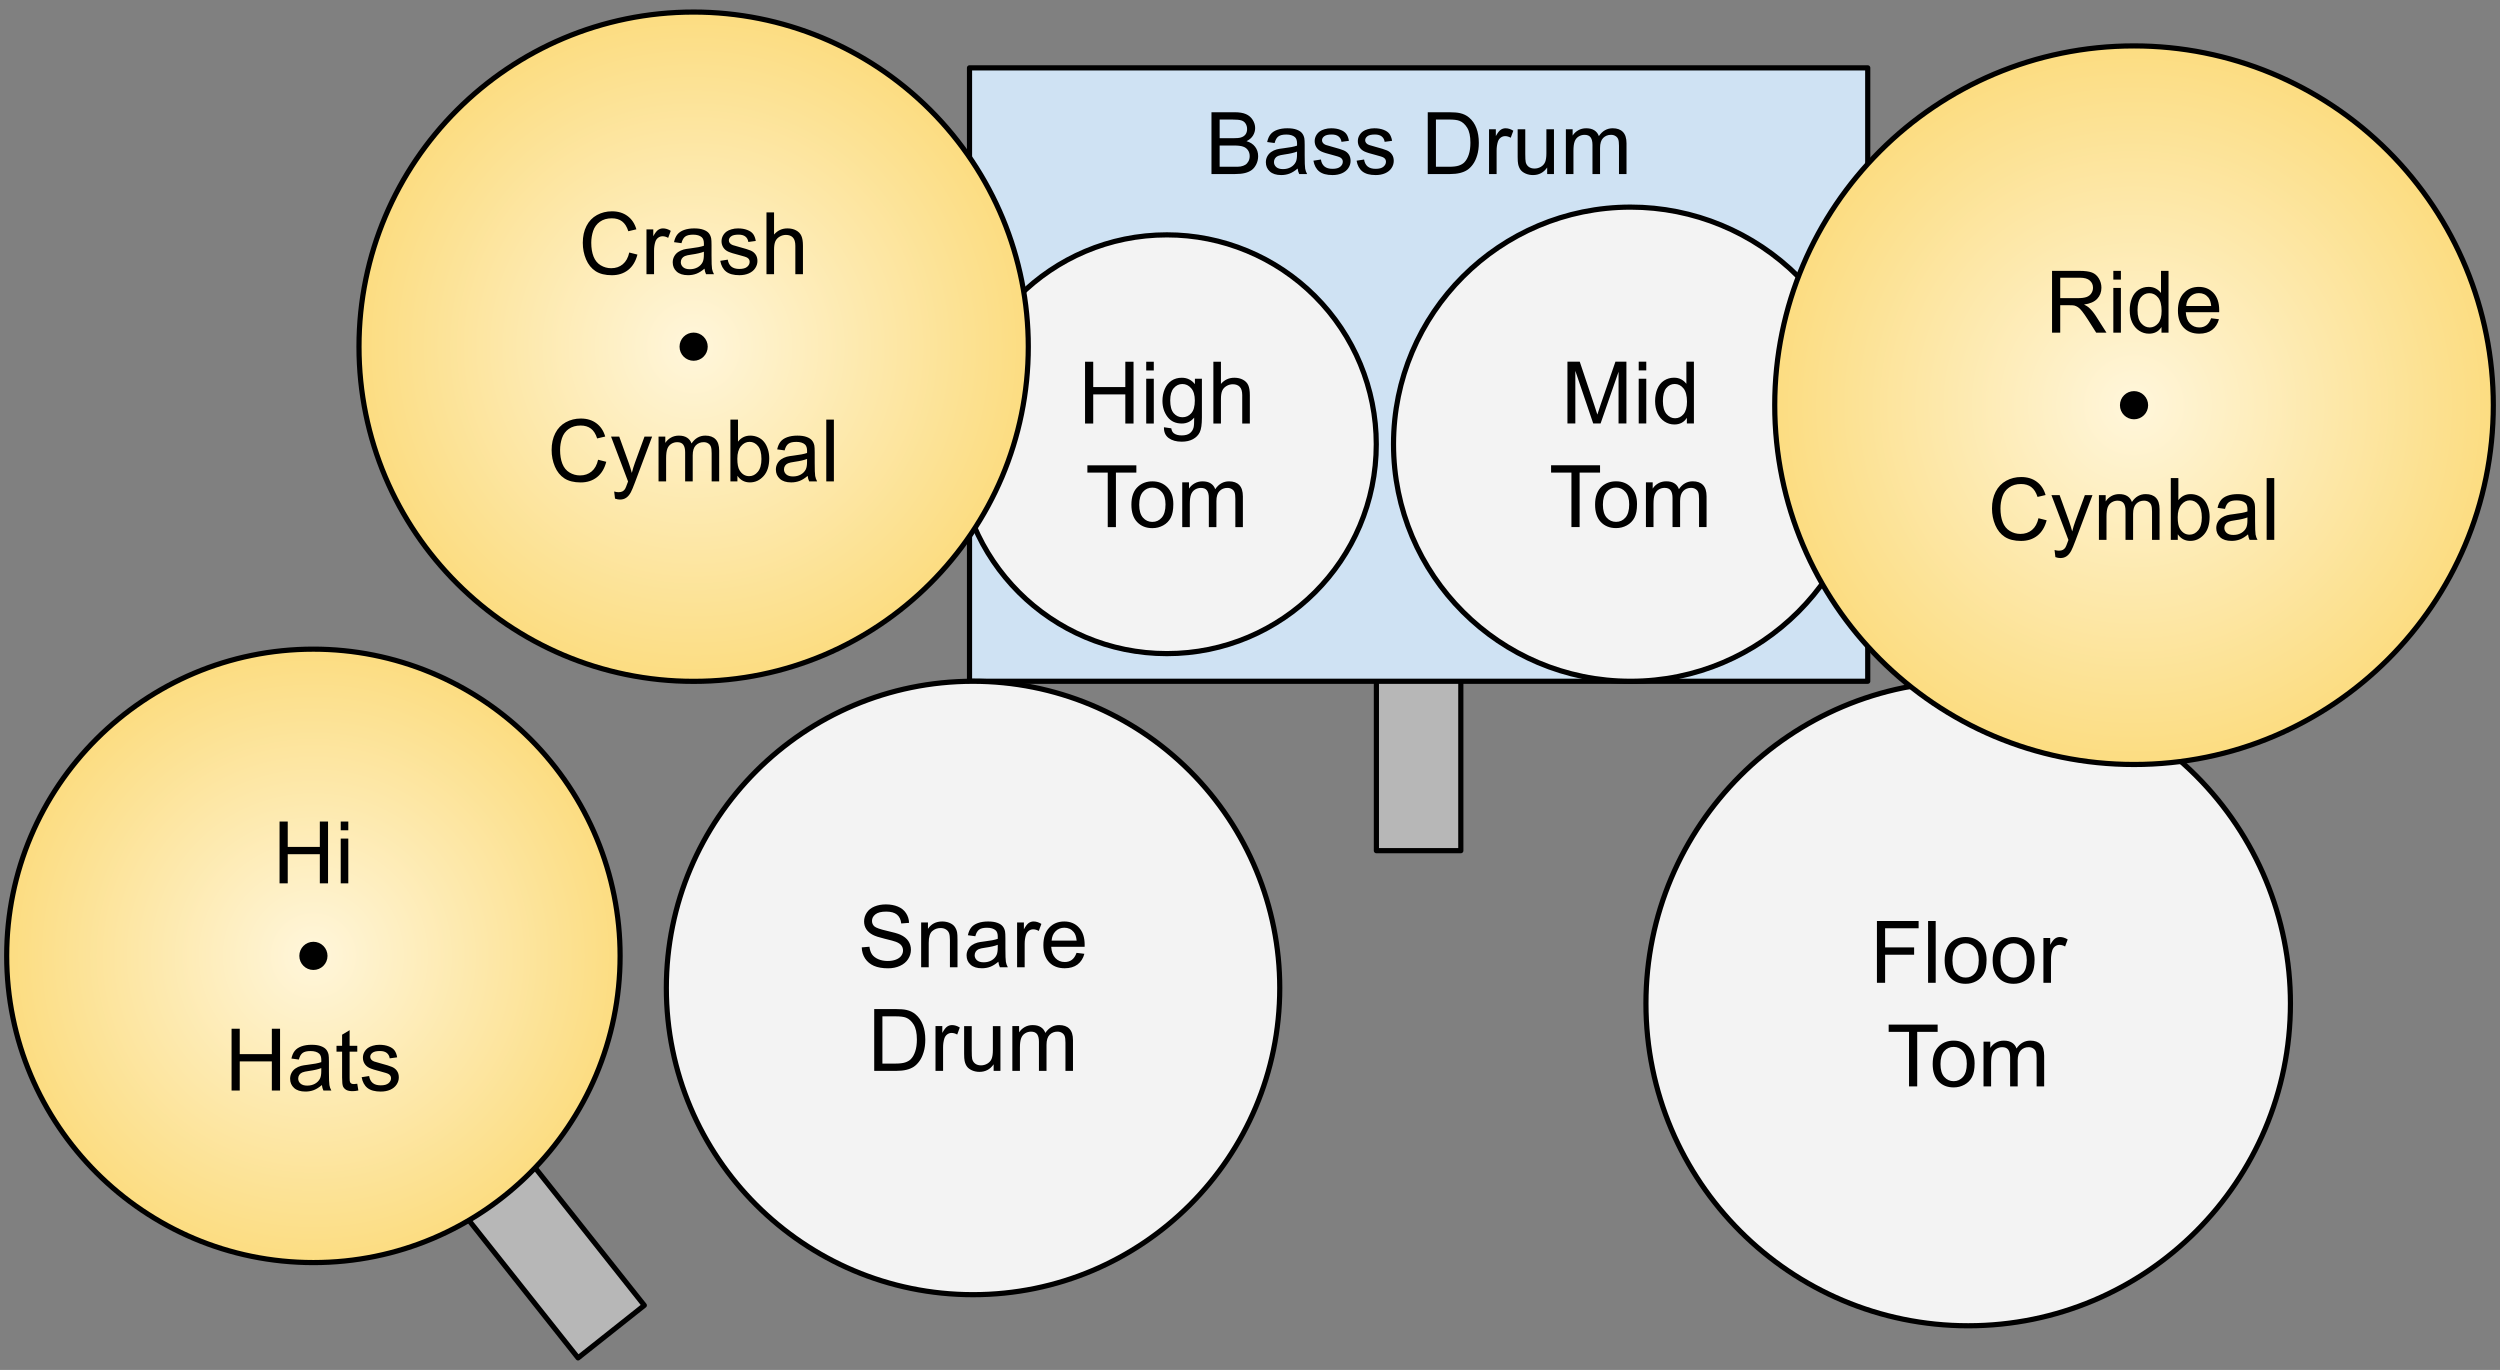 <svg version="1.1" viewBox="0.0 0.0 965.168 528.887" fill="none" stroke="none" stroke-linecap="square" stroke-miterlimit="10" xmlns:xlink="http://www.w3.org/1999/xlink" xmlns="http://www.w3.org/2000/svg"><rect x="0.0" y="0.0" width="965.168" height="528.887" fill="#808080" stroke="none"/><clipPath id="p.0"><path d="m0 0l965.168 0l0 528.887l-965.168 0l0 -528.887z" clip-rule="nonzero"/></clipPath><g clip-path="url(#p.0)"><path fill="#000000" fill-opacity="0.0" d="m0 0l965.168 0l0 528.887l-965.168 0z" fill-rule="evenodd"/><path fill="#b7b7b7" d="m531.378 253.395l32.598 0l0 75.024l-32.598 0z" fill-rule="evenodd"/><path stroke="#000000" stroke-width="2.0" stroke-linejoin="round" stroke-linecap="butt" d="m531.378 253.395l32.598 0l0 75.024l-32.598 0z" fill-rule="evenodd"/><path fill="#b7b7b7" d="m176.525 465.464l25.575 -20.283l46.646 58.772l-25.575 20.283z" fill-rule="evenodd"/><path stroke="#000000" stroke-width="2.0" stroke-linejoin="round" stroke-linecap="butt" d="m176.525 465.464l25.575 -20.283l46.646 58.772l-25.575 20.283z" fill-rule="evenodd"/><path fill="#cfe2f3" d="m374.298 26.192l346.772 0l0 236.819l-346.772 0z" fill-rule="evenodd"/><path stroke="#000000" stroke-width="2.0" stroke-linejoin="round" stroke-linecap="butt" d="m374.298 26.192l346.772 0l0 236.819l-346.772 0z" fill-rule="evenodd"/><path fill="#000000" d="m467.712 67.192l0 -23.859l8.953 0q2.734 0 4.375 0.734q1.656 0.719 2.594 2.234q0.938 1.5 0.938 3.141q0 1.531 -0.828 2.891q-0.828 1.344 -2.5 2.172q2.156 0.625 3.312 2.156q1.172 1.531 1.172 3.609q0 1.688 -0.703 3.125q-0.703 1.438 -1.75 2.219q-1.047 0.781 -2.625 1.188q-1.562 0.391 -3.844 0.391l-9.094 0zm3.156 -13.828l5.156 0q2.109 0 3.016 -0.281q1.203 -0.359 1.812 -1.188q0.609 -0.828 0.609 -2.078q0 -1.188 -0.578 -2.094q-0.562 -0.906 -1.625 -1.234q-1.047 -0.344 -3.625 -0.344l-4.766 0l0 7.219zm0 11.016l5.938 0q1.531 0 2.156 -0.109q1.094 -0.203 1.812 -0.656q0.734 -0.453 1.203 -1.328q0.484 -0.875 0.484 -2.016q0 -1.328 -0.688 -2.312q-0.688 -0.984 -1.906 -1.375q-1.203 -0.406 -3.484 -0.406l-5.516 0l0 8.203zm30.105 0.688q-1.625 1.375 -3.125 1.953q-1.5 0.562 -3.234 0.562q-2.844 0 -4.375 -1.391q-1.531 -1.391 -1.531 -3.562q0 -1.266 0.578 -2.312q0.578 -1.047 1.516 -1.672q0.938 -0.641 2.109 -0.969q0.859 -0.234 2.594 -0.438q3.547 -0.422 5.234 -1.016q0.016 -0.609 0.016 -0.766q0 -1.781 -0.828 -2.516q-1.125 -1.0 -3.344 -1.0q-2.062 0 -3.047 0.734q-0.984 0.719 -1.453 2.547l-2.875 -0.391q0.391 -1.828 1.281 -2.953q0.906 -1.141 2.594 -1.75q1.703 -0.609 3.922 -0.609q2.219 0 3.594 0.531q1.391 0.516 2.031 1.312q0.656 0.781 0.922 1.984q0.141 0.75 0.141 2.703l0 3.906q0 4.078 0.188 5.156q0.188 1.078 0.75 2.078l-3.062 0q-0.453 -0.906 -0.594 -2.125zm-0.234 -6.547q-1.594 0.656 -4.781 1.109q-1.812 0.25 -2.562 0.578q-0.75 0.328 -1.156 0.953q-0.406 0.625 -0.406 1.391q0 1.172 0.891 1.953q0.891 0.781 2.594 0.781q1.688 0 3.0 -0.734q1.328 -0.75 1.953 -2.031q0.469 -0.984 0.469 -2.922l0 -1.078zm6.332 3.516l2.891 -0.453q0.25 1.734 1.359 2.672q1.109 0.922 3.109 0.922q2.031 0 3.0 -0.812q0.984 -0.828 0.984 -1.938q0 -1.0 -0.875 -1.562q-0.594 -0.391 -2.984 -1.0q-3.234 -0.812 -4.484 -1.406q-1.234 -0.594 -1.875 -1.641q-0.641 -1.047 -0.641 -2.312q0 -1.156 0.531 -2.141q0.531 -0.984 1.438 -1.641q0.688 -0.5 1.859 -0.844q1.188 -0.359 2.531 -0.359q2.031 0 3.562 0.594q1.547 0.578 2.281 1.578q0.734 1.0 1.016 2.672l-2.875 0.391q-0.188 -1.328 -1.125 -2.078q-0.938 -0.75 -2.641 -0.75q-2.031 0 -2.891 0.672q-0.859 0.656 -0.859 1.562q0 0.562 0.359 1.016q0.359 0.484 1.125 0.781q0.438 0.172 2.578 0.75q3.109 0.828 4.344 1.359q1.234 0.531 1.922 1.547q0.703 1.0 0.703 2.5q0 1.469 -0.859 2.766q-0.844 1.281 -2.453 2.0q-1.609 0.703 -3.656 0.703q-3.359 0 -5.125 -1.391q-1.766 -1.406 -2.25 -4.156zm16.664 0l2.891 -0.453q0.25 1.734 1.359 2.672q1.109 0.922 3.109 0.922q2.031 0 3.0 -0.812q0.984 -0.828 0.984 -1.938q0 -1.0 -0.875 -1.562q-0.594 -0.391 -2.984 -1.0q-3.234 -0.812 -4.484 -1.406q-1.234 -0.594 -1.875 -1.641q-0.641 -1.047 -0.641 -2.312q0 -1.156 0.531 -2.141q0.531 -0.984 1.438 -1.641q0.688 -0.5 1.859 -0.844q1.188 -0.359 2.531 -0.359q2.031 0 3.562 0.594q1.547 0.578 2.281 1.578q0.734 1.0 1.016 2.672l-2.875 0.391q-0.188 -1.328 -1.125 -2.078q-0.938 -0.75 -2.641 -0.75q-2.031 0 -2.891 0.672q-0.859 0.656 -0.859 1.562q0 0.562 0.359 1.016q0.359 0.484 1.125 0.781q0.438 0.172 2.578 0.75q3.109 0.828 4.344 1.359q1.234 0.531 1.922 1.547q0.703 1.0 0.703 2.5q0 1.469 -0.859 2.766q-0.844 1.281 -2.453 2.0q-1.609 0.703 -3.656 0.703q-3.359 0 -5.125 -1.391q-1.766 -1.406 -2.25 -4.156zm27.471 5.156l0 -23.859l8.219 0q2.781 0 4.234 0.344q2.062 0.469 3.5 1.703q1.891 1.594 2.828 4.078q0.938 2.484 0.938 5.672q0 2.719 -0.641 4.828q-0.625 2.094 -1.625 3.469q-0.984 1.375 -2.172 2.172q-1.172 0.781 -2.844 1.188q-1.672 0.406 -3.828 0.406l-8.609 0zm3.156 -2.812l5.094 0q2.359 0 3.688 -0.438q1.344 -0.438 2.156 -1.234q1.109 -1.125 1.734 -3.016q0.641 -1.906 0.641 -4.609q0 -3.734 -1.234 -5.75q-1.234 -2.016 -2.984 -2.688q-1.266 -0.5 -4.094 -0.5l-5.0 0l0 18.234zm20.506 2.812l0 -17.281l2.625 0l0 2.625q1.016 -1.844 1.859 -2.422q0.859 -0.594 1.891 -0.594q1.484 0 3.0 0.938l-1.0 2.719q-1.078 -0.625 -2.156 -0.625q-0.953 0 -1.719 0.578q-0.766 0.578 -1.094 1.594q-0.484 1.562 -0.484 3.422l0 9.047l-2.922 0zm22.442 0l0 -2.531q-2.016 2.922 -5.469 2.922q-1.531 0 -2.859 -0.578q-1.328 -0.594 -1.969 -1.484q-0.641 -0.891 -0.906 -2.172q-0.188 -0.859 -0.188 -2.734l0 -10.703l2.938 0l0 9.578q0 2.297 0.172 3.094q0.281 1.156 1.172 1.828q0.906 0.656 2.219 0.656q1.312 0 2.469 -0.672q1.156 -0.688 1.641 -1.844q0.484 -1.172 0.484 -3.375l0 -9.266l2.922 0l0 17.281l-2.625 0zm7.223 0l0 -17.281l2.609 0l0 2.422q0.812 -1.266 2.156 -2.031q1.359 -0.781 3.094 -0.781q1.922 0 3.141 0.797q1.234 0.797 1.734 2.234q2.047 -3.031 5.344 -3.031q2.562 0 3.938 1.422q1.391 1.422 1.391 4.391l0 11.859l-2.906 0l0 -10.891q0 -1.75 -0.297 -2.516q-0.281 -0.781 -1.031 -1.25q-0.734 -0.484 -1.75 -0.484q-1.828 0 -3.031 1.219q-1.203 1.219 -1.203 3.875l0 10.047l-2.922 0l0 -11.234q0 -1.953 -0.719 -2.922q-0.719 -0.984 -2.344 -0.984q-1.234 0 -2.297 0.656q-1.047 0.656 -1.516 1.906q-0.469 1.25 -0.469 3.609l0 8.969l-2.922 0z" fill-rule="nonzero"/><path fill="#f3f3f3" d="m257.252 381.424l0 0c0 -65.396 53.014 -118.409 118.409 -118.409l0 0c31.404 0 61.522 12.475 83.728 34.681c22.206 22.206 34.681 52.324 34.681 83.728l0 0c0 65.396 -53.014 118.409 -118.409 118.409l0 0c-65.396 0 -118.409 -53.014 -118.409 -118.409z" fill-rule="evenodd"/><path stroke="#000000" stroke-width="2.0" stroke-linejoin="round" stroke-linecap="butt" d="m257.252 381.424l0 0c0 -65.396 53.014 -118.409 118.409 -118.409l0 0c31.404 0 61.522 12.475 83.728 34.681c22.206 22.206 34.681 52.324 34.681 83.728l0 0c0 65.396 -53.014 118.409 -118.409 118.409l0 0c-65.396 0 -118.409 -53.014 -118.409 -118.409z" fill-rule="evenodd"/><path fill="#000000" d="m332.694 365.752l2.969 -0.25q0.219 1.781 0.984 2.938q0.781 1.141 2.406 1.859q1.625 0.703 3.656 0.703q1.812 0 3.188 -0.531q1.391 -0.547 2.062 -1.484q0.672 -0.938 0.672 -2.047q0 -1.109 -0.656 -1.953q-0.641 -0.844 -2.141 -1.406q-0.953 -0.375 -4.25 -1.156q-3.281 -0.797 -4.594 -1.5q-1.719 -0.891 -2.562 -2.219q-0.828 -1.328 -0.828 -2.969q0 -1.812 1.016 -3.375q1.031 -1.578 3.0 -2.391q1.969 -0.812 4.391 -0.812q2.641 0 4.672 0.859q2.031 0.844 3.109 2.516q1.094 1.656 1.172 3.75l-3.016 0.234q-0.25 -2.266 -1.656 -3.422q-1.406 -1.156 -4.156 -1.156q-2.859 0 -4.172 1.062q-1.312 1.047 -1.312 2.516q0 1.297 0.922 2.125q0.922 0.828 4.766 1.703q3.844 0.859 5.281 1.516q2.078 0.953 3.062 2.438q1.0 1.469 1.0 3.391q0 1.906 -1.094 3.594q-1.078 1.672 -3.125 2.609q-2.047 0.938 -4.594 0.938q-3.25 0 -5.438 -0.938q-2.188 -0.953 -3.438 -2.844q-1.234 -1.891 -1.297 -4.297zm22.933 7.672l0 -17.281l2.625 0l0 2.453q1.906 -2.844 5.5 -2.844q1.562 0 2.875 0.562q1.312 0.562 1.953 1.469q0.656 0.906 0.922 2.172q0.156 0.812 0.156 2.844l0 10.625l-2.922 0l0 -10.516q0 -1.781 -0.344 -2.672q-0.344 -0.891 -1.219 -1.422q-0.859 -0.531 -2.031 -0.531q-1.875 0 -3.234 1.188q-1.359 1.188 -1.359 4.516l0 9.438l-2.922 0zm29.801 -2.125q-1.625 1.375 -3.125 1.953q-1.5 0.562 -3.234 0.562q-2.844 0 -4.375 -1.391q-1.531 -1.391 -1.531 -3.562q0 -1.266 0.578 -2.312q0.578 -1.047 1.516 -1.672q0.938 -0.641 2.109 -0.969q0.859 -0.234 2.594 -0.438q3.547 -0.422 5.234 -1.016q0.016 -0.609 0.016 -0.766q0 -1.781 -0.828 -2.516q-1.125 -1.0 -3.344 -1.0q-2.062 0 -3.047 0.734q-0.984 0.719 -1.453 2.547l-2.875 -0.391q0.391 -1.828 1.281 -2.953q0.906 -1.141 2.594 -1.75q1.703 -0.609 3.922 -0.609q2.219 0 3.594 0.531q1.391 0.516 2.031 1.312q0.656 0.781 0.922 1.984q0.141 0.75 0.141 2.703l0 3.906q0 4.078 0.188 5.156q0.188 1.078 0.75 2.078l-3.062 0q-0.453 -0.906 -0.594 -2.125zm-0.234 -6.547q-1.594 0.656 -4.781 1.109q-1.812 0.25 -2.562 0.578q-0.75 0.328 -1.156 0.953q-0.406 0.625 -0.406 1.391q0 1.172 0.891 1.953q0.891 0.781 2.594 0.781q1.688 0 3.0 -0.734q1.328 -0.75 1.953 -2.031q0.469 -0.984 0.469 -2.922l0 -1.078zm7.473 8.672l0 -17.281l2.625 0l0 2.625q1.016 -1.844 1.859 -2.422q0.859 -0.594 1.891 -0.594q1.484 0 3.0 0.938l-1.0 2.719q-1.078 -0.625 -2.156 -0.625q-0.953 0 -1.719 0.578q-0.766 0.578 -1.094 1.594q-0.484 1.562 -0.484 3.422l0 9.047l-2.922 0zm22.958 -5.562l3.016 0.375q-0.703 2.656 -2.641 4.125q-1.938 1.453 -4.953 1.453q-3.797 0 -6.016 -2.328q-2.219 -2.344 -2.219 -6.562q0 -4.359 2.25 -6.766q2.25 -2.406 5.828 -2.406q3.469 0 5.656 2.359q2.203 2.359 2.203 6.641q0 0.266 -0.016 0.781l-12.891 0q0.156 2.844 1.609 4.359q1.453 1.516 3.609 1.516q1.609 0 2.75 -0.844q1.141 -0.844 1.812 -2.703zm-9.625 -4.734l9.656 0q-0.203 -2.188 -1.109 -3.281q-1.406 -1.688 -3.625 -1.688q-2.016 0 -3.391 1.359q-1.375 1.344 -1.531 3.609z" fill-rule="nonzero"/><path fill="#000000" d="m337.507 413.424l0 -23.859l8.219 0q2.781 0 4.234 0.344q2.062 0.469 3.5 1.703q1.891 1.594 2.828 4.078q0.938 2.484 0.938 5.672q0 2.719 -0.641 4.828q-0.625 2.094 -1.625 3.469q-0.984 1.375 -2.172 2.172q-1.172 0.781 -2.844 1.188q-1.672 0.406 -3.828 0.406l-8.609 0zm3.156 -2.812l5.094 0q2.359 0 3.688 -0.438q1.344 -0.438 2.156 -1.234q1.109 -1.125 1.734 -3.016q0.641 -1.906 0.641 -4.609q0 -3.734 -1.234 -5.75q-1.234 -2.016 -2.984 -2.688q-1.266 -0.5 -4.094 -0.5l-5.0 0l0 18.234zm20.506 2.812l0 -17.281l2.625 0l0 2.625q1.016 -1.844 1.859 -2.422q0.859 -0.594 1.891 -0.594q1.484 0 3.0 0.938l-1.0 2.719q-1.078 -0.625 -2.156 -0.625q-0.953 0 -1.719 0.578q-0.766 0.578 -1.094 1.594q-0.484 1.562 -0.484 3.422l0 9.047l-2.922 0zm22.442 0l0 -2.531q-2.016 2.922 -5.469 2.922q-1.531 0 -2.859 -0.578q-1.328 -0.594 -1.969 -1.484q-0.641 -0.891 -0.906 -2.172q-0.188 -0.859 -0.188 -2.734l0 -10.703l2.938 0l0 9.578q0 2.297 0.172 3.094q0.281 1.156 1.172 1.828q0.906 0.656 2.219 0.656q1.312 0 2.469 -0.672q1.156 -0.688 1.641 -1.844q0.484 -1.172 0.484 -3.375l0 -9.266l2.922 0l0 17.281l-2.625 0zm7.223 0l0 -17.281l2.609 0l0 2.422q0.812 -1.266 2.156 -2.031q1.359 -0.781 3.094 -0.781q1.922 0 3.141 0.797q1.234 0.797 1.734 2.234q2.047 -3.031 5.344 -3.031q2.562 0 3.938 1.422q1.391 1.422 1.391 4.391l0 11.859l-2.906 0l0 -10.891q0 -1.75 -0.297 -2.516q-0.281 -0.781 -1.031 -1.25q-0.734 -0.484 -1.75 -0.484q-1.828 0 -3.031 1.219q-1.203 1.219 -1.203 3.875l0 10.047l-2.922 0l0 -11.234q0 -1.953 -0.719 -2.922q-0.719 -0.984 -2.344 -0.984q-1.234 0 -2.297 0.656q-1.047 0.656 -1.516 1.906q-0.469 1.25 -0.469 3.609l0 8.969l-2.922 0z" fill-rule="nonzero"/><path fill="#f3f3f3" d="m369.668 171.506l0 0c0 -44.644 36.191 -80.835 80.835 -80.835l0 0c21.439 0 41.999 8.516 57.159 23.676c15.159 15.159 23.676 35.72 23.676 57.159l0 0c0 44.644 -36.191 80.835 -80.835 80.835l0 0c-44.644 0 -80.835 -36.191 -80.835 -80.835z" fill-rule="evenodd"/><path stroke="#000000" stroke-width="2.0" stroke-linejoin="round" stroke-linecap="butt" d="m369.668 171.506l0 0c0 -44.644 36.191 -80.835 80.835 -80.835l0 0c21.439 0 41.999 8.516 57.159 23.676c15.159 15.159 23.676 35.72 23.676 57.159l0 0c0 44.644 -36.191 80.835 -80.835 80.835l0 0c-44.644 0 -80.835 -36.191 -80.835 -80.835z" fill-rule="evenodd"/><path fill="#000000" d="m418.903 163.506l0 -23.859l3.156 0l0 9.797l12.391 0l0 -9.797l3.172 0l0 23.859l-3.172 0l0 -11.25l-12.391 0l0 11.25l-3.156 0zm23.615 -20.484l0 -3.375l2.922 0l0 3.375l-2.922 0zm0 20.484l0 -17.281l2.922 0l0 17.281l-2.922 0zm6.842 1.438l2.844 0.422q0.188 1.312 1.0 1.922q1.094 0.812 2.984 0.812q2.031 0 3.125 -0.812q1.109 -0.812 1.5 -2.281q0.234 -0.891 0.219 -3.766q-1.922 2.266 -4.781 2.266q-3.562 0 -5.516 -2.562q-1.953 -2.578 -1.953 -6.172q0 -2.484 0.891 -4.562q0.891 -2.094 2.594 -3.234q1.703 -1.141 4.0 -1.141q3.062 0 5.047 2.469l0 -2.078l2.703 0l0 14.938q0 4.031 -0.828 5.719q-0.828 1.688 -2.609 2.656q-1.781 0.984 -4.375 0.984q-3.094 0 -5.0 -1.391q-1.906 -1.391 -1.844 -4.188zm2.422 -10.391q0 3.406 1.344 4.969q1.359 1.562 3.391 1.562q2.031 0 3.391 -1.547q1.375 -1.562 1.375 -4.891q0 -3.172 -1.422 -4.781q-1.406 -1.609 -3.391 -1.609q-1.953 0 -3.328 1.594q-1.359 1.578 -1.359 4.703zm16.661 8.953l0 -23.859l2.922 0l0 8.562q2.047 -2.375 5.172 -2.375q1.922 0 3.328 0.766q1.422 0.75 2.031 2.094q0.625 1.328 0.625 3.859l0 10.953l-2.938 0l0 -10.953q0 -2.203 -0.953 -3.203q-0.953 -1.0 -2.688 -1.0q-1.312 0 -2.453 0.688q-1.141 0.672 -1.641 1.828q-0.484 1.156 -0.484 3.188l0 9.453l-2.922 0z" fill-rule="nonzero"/><path fill="#000000" d="m427.663 203.506l0 -21.047l-7.859 0l0 -2.812l18.906 0l0 2.812l-7.891 0l0 21.047l-3.156 0zm9.132 -8.641q0 -4.797 2.672 -7.109q2.219 -1.922 5.422 -1.922q3.578 0 5.828 2.344q2.266 2.328 2.266 6.438q0 3.344 -1.0 5.266q-1.0 1.906 -2.922 2.969q-1.906 1.047 -4.172 1.047q-3.625 0 -5.859 -2.328q-2.234 -2.328 -2.234 -6.703zm3.016 0q0 3.312 1.438 4.969q1.453 1.656 3.641 1.656q2.188 0 3.625 -1.656q1.453 -1.672 1.453 -5.062q0 -3.203 -1.453 -4.859q-1.453 -1.656 -3.625 -1.656q-2.188 0 -3.641 1.641q-1.438 1.641 -1.438 4.969zm16.614 8.641l0 -17.281l2.609 0l0 2.422q0.812 -1.266 2.156 -2.031q1.359 -0.781 3.094 -0.781q1.922 0 3.141 0.797q1.234 0.797 1.734 2.234q2.047 -3.031 5.344 -3.031q2.562 0 3.938 1.422q1.391 1.422 1.391 4.391l0 11.859l-2.906 0l0 -10.891q0 -1.75 -0.297 -2.516q-0.281 -0.781 -1.031 -1.25q-0.734 -0.484 -1.75 -0.484q-1.828 0 -3.031 1.219q-1.203 1.219 -1.203 3.875l0 10.047l-2.922 0l0 -11.234q0 -1.953 -0.719 -2.922q-0.719 -0.984 -2.344 -0.984q-1.234 0 -2.297 0.656q-1.047 0.656 -1.516 1.906q-0.469 1.25 -0.469 3.609l0 8.969l-2.922 0z" fill-rule="nonzero"/><path fill="#f3f3f3" d="m537.992 171.49l0 0c0 -50.549 40.978 -91.528 91.528 -91.528l0 0c24.275 0 47.555 9.643 64.72 26.808c17.165 17.165 26.808 40.445 26.808 64.72l0 0c0 50.549 -40.978 91.528 -91.528 91.528l0 0c-50.549 0 -91.528 -40.978 -91.528 -91.528z" fill-rule="evenodd"/><path stroke="#000000" stroke-width="2.0" stroke-linejoin="round" stroke-linecap="butt" d="m537.992 171.49l0 0c0 -50.549 40.978 -91.528 91.528 -91.528l0 0c24.275 0 47.555 9.643 64.72 26.808c17.165 17.165 26.808 40.445 26.808 64.72l0 0c0 50.549 -40.978 91.528 -91.528 91.528l0 0c-50.549 0 -91.528 -40.978 -91.528 -91.528z" fill-rule="evenodd"/><path fill="#000000" d="m605.137 163.49l0 -23.859l4.75 0l5.656 16.891q0.781 2.359 1.141 3.531q0.406 -1.297 1.266 -3.828l5.719 -16.594l4.234 0l0 23.859l-3.031 0l0 -19.969l-6.938 19.969l-2.844 0l-6.906 -20.312l0 20.312l-3.047 0zm27.513 -20.484l0 -3.375l2.922 0l0 3.375l-2.922 0zm0 20.484l0 -17.281l2.922 0l0 17.281l-2.922 0zm18.592 0l0 -2.188q-1.641 2.578 -4.828 2.578q-2.062 0 -3.797 -1.141q-1.734 -1.141 -2.688 -3.172q-0.953 -2.047 -0.953 -4.703q0 -2.594 0.859 -4.688q0.859 -2.109 2.578 -3.234q1.734 -1.125 3.875 -1.125q1.562 0 2.781 0.656q1.219 0.656 1.984 1.719l0 -8.562l2.906 0l0 23.859l-2.719 0zm-9.25 -8.625q0 3.312 1.391 4.969q1.406 1.641 3.312 1.641q1.906 0 3.25 -1.562q1.344 -1.578 1.344 -4.797q0 -3.547 -1.375 -5.203q-1.359 -1.672 -3.359 -1.672q-1.953 0 -3.266 1.594q-1.297 1.594 -1.297 5.031z" fill-rule="nonzero"/><path fill="#000000" d="m606.679 203.49l0 -21.047l-7.859 0l0 -2.812l18.906 0l0 2.812l-7.891 0l0 21.047l-3.156 0zm9.132 -8.641q0 -4.797 2.672 -7.109q2.219 -1.922 5.422 -1.922q3.578 0 5.828 2.344q2.266 2.328 2.266 6.438q0 3.344 -1.0 5.266q-1.0 1.906 -2.922 2.969q-1.906 1.047 -4.172 1.047q-3.625 0 -5.859 -2.328q-2.234 -2.328 -2.234 -6.703zm3.016 0q0 3.312 1.438 4.969q1.453 1.656 3.641 1.656q2.188 0 3.625 -1.656q1.453 -1.672 1.453 -5.062q0 -3.203 -1.453 -4.859q-1.453 -1.656 -3.625 -1.656q-2.188 0 -3.641 1.641q-1.438 1.641 -1.438 4.969zm16.614 8.641l0 -17.281l2.609 0l0 2.422q0.812 -1.266 2.156 -2.031q1.359 -0.781 3.094 -0.781q1.922 0 3.141 0.797q1.234 0.797 1.734 2.234q2.047 -3.031 5.344 -3.031q2.562 0 3.938 1.422q1.391 1.422 1.391 4.391l0 11.859l-2.906 0l0 -10.891q0 -1.75 -0.297 -2.516q-0.281 -0.781 -1.031 -1.25q-0.734 -0.484 -1.75 -0.484q-1.828 0 -3.031 1.219q-1.203 1.219 -1.203 3.875l0 10.047l-2.922 0l0 -11.234q0 -1.953 -0.719 -2.922q-0.719 -0.984 -2.344 -0.984q-1.234 0 -2.297 0.656q-1.047 0.656 -1.516 1.906q-0.469 1.25 -0.469 3.609l0 8.969l-2.922 0z" fill-rule="nonzero"/><path fill="#f3f3f3" d="m635.443 387.424l0 0c0 -68.709 55.7 -124.409 124.409 -124.409l0 0c32.995 0 64.639 13.107 87.971 36.439c23.331 23.331 36.439 54.975 36.439 87.971l0 0c0 68.709 -55.7 124.409 -124.409 124.409l0 0c-68.709 0 -124.409 -55.7 -124.409 -124.409z" fill-rule="evenodd"/><path stroke="#000000" stroke-width="2.0" stroke-linejoin="round" stroke-linecap="butt" d="m635.443 387.424l0 0c0 -68.709 55.7 -124.409 124.409 -124.409l0 0c32.995 0 64.639 13.107 87.971 36.439c23.331 23.331 36.439 54.975 36.439 87.971l0 0c0 68.709 -55.7 124.409 -124.409 124.409l0 0c-68.709 0 -124.409 -55.7 -124.409 -124.409z" fill-rule="evenodd"/><path fill="#000000" d="m724.621 379.424l0 -23.859l16.094 0l0 2.812l-12.938 0l0 7.391l11.203 0l0 2.812l-11.203 0l0 10.844l-3.156 0zm19.749 0l0 -23.859l2.938 0l0 23.859l-2.938 0zm6.389 -8.641q0 -4.797 2.672 -7.109q2.219 -1.922 5.422 -1.922q3.578 0 5.828 2.344q2.266 2.328 2.266 6.438q0 3.344 -1.0 5.266q-1.0 1.906 -2.922 2.969q-1.906 1.047 -4.172 1.047q-3.625 0 -5.859 -2.328q-2.234 -2.328 -2.234 -6.703zm3.016 0q0 3.312 1.438 4.969q1.453 1.656 3.641 1.656q2.188 0 3.625 -1.656q1.453 -1.672 1.453 -5.062q0 -3.203 -1.453 -4.859q-1.453 -1.656 -3.625 -1.656q-2.188 0 -3.641 1.641q-1.438 1.641 -1.438 4.969zm15.52 0q0 -4.797 2.672 -7.109q2.219 -1.922 5.422 -1.922q3.578 0 5.828 2.344q2.266 2.328 2.266 6.438q0 3.344 -1.0 5.266q-1.0 1.906 -2.922 2.969q-1.906 1.047 -4.172 1.047q-3.625 0 -5.859 -2.328q-2.234 -2.328 -2.234 -6.703zm3.016 0q0 3.312 1.438 4.969q1.453 1.656 3.641 1.656q2.188 0 3.625 -1.656q1.453 -1.672 1.453 -5.062q0 -3.203 -1.453 -4.859q-1.453 -1.656 -3.625 -1.656q-2.188 0 -3.641 1.641q-1.438 1.641 -1.438 4.969zm16.582 8.641l0 -17.281l2.625 0l0 2.625q1.016 -1.844 1.859 -2.422q0.859 -0.594 1.891 -0.594q1.484 0 3.0 0.938l-1.0 2.719q-1.078 -0.625 -2.156 -0.625q-0.953 0 -1.719 0.578q-0.766 0.578 -1.094 1.594q-0.484 1.562 -0.484 3.422l0 9.047l-2.922 0z" fill-rule="nonzero"/><path fill="#000000" d="m737.013 419.424l0 -21.047l-7.859 0l0 -2.812l18.906 0l0 2.812l-7.891 0l0 21.047l-3.156 0zm9.132 -8.641q0 -4.797 2.672 -7.109q2.219 -1.922 5.422 -1.922q3.578 0 5.828 2.344q2.266 2.328 2.266 6.438q0 3.344 -1.0 5.266q-1.0 1.906 -2.922 2.969q-1.906 1.047 -4.172 1.047q-3.625 0 -5.859 -2.328q-2.234 -2.328 -2.234 -6.703zm3.016 0q0 3.312 1.438 4.969q1.453 1.656 3.641 1.656q2.188 0 3.625 -1.656q1.453 -1.672 1.453 -5.062q0 -3.203 -1.453 -4.859q-1.453 -1.656 -3.625 -1.656q-2.188 0 -3.641 1.641q-1.438 1.641 -1.438 4.969zm16.614 8.641l0 -17.281l2.609 0l0 2.422q0.812 -1.266 2.156 -2.031q1.359 -0.781 3.094 -0.781q1.922 0 3.141 0.797q1.234 0.797 1.734 2.234q2.047 -3.031 5.344 -3.031q2.562 0 3.938 1.422q1.391 1.422 1.391 4.391l0 11.859l-2.906 0l0 -10.891q0 -1.75 -0.297 -2.516q-0.281 -0.781 -1.031 -1.25q-0.734 -0.484 -1.75 -0.484q-1.828 0 -3.031 1.219q-1.203 1.219 -1.203 3.875l0 10.047l-2.922 0l0 -11.234q0 -1.953 -0.719 -2.922q-0.719 -0.984 -2.344 -0.984q-1.234 0 -2.297 0.656q-1.047 0.656 -1.516 1.906q-0.469 1.25 -0.469 3.609l0 8.969l-2.922 0z" fill-rule="nonzero"/><defs><radialGradient id="p.1" gradientUnits="userSpaceOnUse" gradientTransform="matrix(12.94 0.0 0.0 12.94 0.0 0.0)" spreadMethod="pad" cx="9.35" cy="28.517" fx="9.35" fy="28.517" r="12.94"><stop offset="0.0" stop-color="#fff6db"/><stop offset="1.0" stop-color="#fad25c"/></radialGradient></defs><path fill="url(#p.1)" d="m2.584 369.028l0 0c0 -65.396 53.014 -118.409 118.409 -118.409l0 0c31.404 0 61.522 12.475 83.728 34.681c22.206 22.206 34.681 52.324 34.681 83.728l0 0c0 65.396 -53.014 118.409 -118.409 118.409l0 0c-65.396 0 -118.409 -53.014 -118.409 -118.409z" fill-rule="evenodd"/><path stroke="#000000" stroke-width="2.0" stroke-linejoin="round" stroke-linecap="butt" d="m2.584 369.028l0 0c0 -65.396 53.014 -118.409 118.409 -118.409l0 0c31.404 0 61.522 12.475 83.728 34.681c22.206 22.206 34.681 52.324 34.681 83.728l0 0c0 65.396 -53.014 118.409 -118.409 118.409l0 0c-65.396 0 -118.409 -53.014 -118.409 -118.409z" fill-rule="evenodd"/><path fill="#000000" d="m107.929 341.028l0 -23.859l3.156 0l0 9.797l12.391 0l0 -9.797l3.172 0l0 23.859l-3.172 0l0 -11.25l-12.391 0l0 11.25l-3.156 0zm23.615 -20.484l0 -3.375l2.922 0l0 3.375l-2.922 0zm0 20.484l0 -17.281l2.922 0l0 17.281l-2.922 0z" fill-rule="nonzero"/><path fill="#000000" d="m89.401 421.028l0 -23.859l3.156 0l0 9.797l12.391 0l0 -9.797l3.172 0l0 23.859l-3.172 0l0 -11.25l-12.391 0l0 11.25l-3.156 0zm34.865 -2.125q-1.625 1.375 -3.125 1.953q-1.5 0.562 -3.234 0.562q-2.844 0 -4.375 -1.391q-1.531 -1.391 -1.531 -3.562q0 -1.266 0.578 -2.312q0.578 -1.047 1.516 -1.672q0.938 -0.641 2.109 -0.969q0.859 -0.234 2.594 -0.438q3.547 -0.422 5.234 -1.016q0.016 -0.609 0.016 -0.766q0 -1.781 -0.828 -2.516q-1.125 -1.0 -3.344 -1.0q-2.062 0 -3.047 0.734q-0.984 0.719 -1.453 2.547l-2.875 -0.391q0.391 -1.828 1.281 -2.953q0.906 -1.141 2.594 -1.75q1.703 -0.609 3.922 -0.609q2.219 0 3.594 0.531q1.391 0.516 2.031 1.312q0.656 0.781 0.922 1.984q0.141 0.75 0.141 2.703l0 3.906q0 4.078 0.188 5.156q0.188 1.078 0.75 2.078l-3.062 0q-0.453 -0.906 -0.594 -2.125zm-0.234 -6.547q-1.594 0.656 -4.781 1.109q-1.812 0.25 -2.562 0.578q-0.75 0.328 -1.156 0.953q-0.406 0.625 -0.406 1.391q0 1.172 0.891 1.953q0.891 0.781 2.594 0.781q1.688 0 3.0 -0.734q1.328 -0.75 1.953 -2.031q0.469 -0.984 0.469 -2.922l0 -1.078zm13.895 6.047l0.422 2.594q-1.234 0.266 -2.219 0.266q-1.594 0 -2.469 -0.5q-0.875 -0.516 -1.234 -1.328q-0.359 -0.828 -0.359 -3.469l0 -9.938l-2.156 0l0 -2.281l2.156 0l0 -4.281l2.906 -1.75l0 6.031l2.953 0l0 2.281l-2.953 0l0 10.109q0 1.25 0.156 1.609q0.156 0.359 0.5 0.578q0.359 0.203 1.016 0.203q0.484 0 1.281 -0.125zm1.697 -2.531l2.891 -0.453q0.25 1.734 1.359 2.672q1.109 0.922 3.109 0.922q2.031 0 3.0 -0.812q0.984 -0.828 0.984 -1.938q0 -1.0 -0.875 -1.562q-0.594 -0.391 -2.984 -1.0q-3.234 -0.812 -4.484 -1.406q-1.234 -0.594 -1.875 -1.641q-0.641 -1.047 -0.641 -2.312q0 -1.156 0.531 -2.141q0.531 -0.984 1.438 -1.641q0.688 -0.5 1.859 -0.844q1.188 -0.359 2.531 -0.359q2.031 0 3.562 0.594q1.547 0.578 2.281 1.578q0.734 1.0 1.016 2.672l-2.875 0.391q-0.188 -1.328 -1.125 -2.078q-0.938 -0.75 -2.641 -0.75q-2.031 0 -2.891 0.672q-0.859 0.656 -0.859 1.562q0 0.562 0.359 1.016q0.359 0.484 1.125 0.781q0.438 0.172 2.578 0.75q3.109 0.828 4.344 1.359q1.234 0.531 1.922 1.547q0.703 1.0 0.703 2.5q0 1.469 -0.859 2.766q-0.844 1.281 -2.453 2.0q-1.609 0.703 -3.656 0.703q-3.359 0 -5.125 -1.391q-1.766 -1.406 -2.25 -4.156z" fill-rule="nonzero"/><defs><radialGradient id="p.2" gradientUnits="userSpaceOnUse" gradientTransform="matrix(13.517 0.0 0.0 13.517 0.0 0.0)" spreadMethod="pad" cx="19.811" cy="9.902" fx="19.811" fy="9.902" r="13.517"><stop offset="0.0" stop-color="#fff6db"/><stop offset="1.0" stop-color="#fad25c"/></radialGradient></defs><path fill="url(#p.2)" d="m138.597 133.85l0 0c0 -71.353 57.843 -129.197 129.197 -129.197l0 0c34.265 0 67.127 13.612 91.356 37.841c24.229 24.229 37.841 57.091 37.841 91.356l0 0c0 71.353 -57.843 129.197 -129.197 129.197l0 0c-71.353 0 -129.197 -57.843 -129.197 -129.197z" fill-rule="evenodd"/><path stroke="#000000" stroke-width="2.0" stroke-linejoin="round" stroke-linecap="butt" d="m138.597 133.85l0 0c0 -71.353 57.843 -129.197 129.197 -129.197l0 0c34.265 0 67.127 13.612 91.356 37.841c24.229 24.229 37.841 57.091 37.841 91.356l0 0c0 71.353 -57.843 129.197 -129.197 129.197l0 0c-71.353 0 -129.197 -57.843 -129.197 -129.197z" fill-rule="evenodd"/><path fill="#000000" d="m242.936 97.49l3.156 0.797q-1.0 3.891 -3.578 5.938q-2.578 2.031 -6.297 2.031q-3.859 0 -6.281 -1.562q-2.406 -1.578 -3.672 -4.547q-1.266 -2.984 -1.266 -6.406q0 -3.719 1.422 -6.5q1.422 -2.781 4.047 -4.219q2.641 -1.438 5.797 -1.438q3.578 0 6.016 1.828q2.453 1.812 3.406 5.125l-3.109 0.734q-0.828 -2.609 -2.406 -3.797q-1.578 -1.188 -3.969 -1.188q-2.75 0 -4.609 1.328q-1.844 1.312 -2.594 3.531q-0.734 2.219 -0.734 4.578q0 3.047 0.875 5.312q0.891 2.266 2.766 3.391q1.875 1.125 4.047 1.125q2.656 0 4.484 -1.531q1.844 -1.531 2.5 -4.531zm6.647 8.359l0 -17.281l2.625 0l0 2.625q1.016 -1.844 1.859 -2.422q0.859 -0.594 1.891 -0.594q1.484 0 3 0.938l-1.0 2.719q-1.078 -0.625 -2.156 -0.625q-0.953 0 -1.719 0.578q-0.766 0.578 -1.094 1.594q-0.484 1.562 -0.484 3.422l0 9.047l-2.922 0zm22.395 -2.125q-1.625 1.375 -3.125 1.953q-1.5 0.562 -3.234 0.562q-2.844 0 -4.375 -1.391q-1.531 -1.391 -1.531 -3.562q0 -1.266 0.578 -2.312q0.578 -1.047 1.516 -1.672q0.938 -0.641 2.109 -0.969q0.859 -0.234 2.594 -0.438q3.547 -0.422 5.234 -1.016q0.016 -0.609 0.016 -0.766q0 -1.781 -0.828 -2.516q-1.125 -1.0 -3.344 -1.0q-2.062 0 -3.047 0.734q-0.984 0.719 -1.453 2.547l-2.875 -0.391q0.391 -1.828 1.281 -2.953q0.906 -1.141 2.594 -1.75q1.703 -0.609 3.922 -0.609q2.219 0 3.594 0.531q1.391 0.516 2.031 1.312q0.656 0.781 0.922 1.984q0.141 0.75 0.141 2.703l0 3.906q0 4.078 0.188 5.156q0.188 1.078 0.75 2.078l-3.062 0q-0.453 -0.906 -0.594 -2.125zm-0.234 -6.547q-1.594 0.656 -4.781 1.109q-1.812 0.25 -2.562 0.578q-0.75 0.328 -1.156 0.953q-0.406 0.625 -0.406 1.391q0 1.172 0.891 1.953q0.891 0.781 2.594 0.781q1.688 0 3.0 -0.734q1.328 -0.75 1.953 -2.031q0.469 -0.984 0.469 -2.922l0 -1.078zm6.332 3.516l2.891 -0.453q0.25 1.734 1.359 2.672q1.109 0.922 3.109 0.922q2.031 0 3.0 -0.812q0.984 -0.828 0.984 -1.938q0 -1.0 -0.875 -1.562q-0.594 -0.391 -2.984 -1.0q-3.234 -0.812 -4.484 -1.406q-1.234 -0.594 -1.875 -1.641q-0.641 -1.047 -0.641 -2.312q0 -1.156 0.531 -2.141q0.531 -0.984 1.438 -1.641q0.688 -0.5 1.859 -0.844q1.188 -0.359 2.531 -0.359q2.031 0 3.562 0.594q1.547 0.578 2.281 1.578q0.734 1.0 1.016 2.672l-2.875 0.391q-0.188 -1.328 -1.125 -2.078q-0.938 -0.75 -2.641 -0.75q-2.031 0 -2.891 0.672q-0.859 0.656 -0.859 1.562q0 0.562 0.359 1.016q0.359 0.484 1.125 0.781q0.438 0.172 2.578 0.75q3.109 0.828 4.344 1.359q1.234 0.531 1.922 1.547q0.703 1.0 0.703 2.5q0 1.469 -0.859 2.766q-0.844 1.281 -2.453 2.0q-1.609 0.703 -3.656 0.703q-3.359 0 -5.125 -1.391q-1.766 -1.406 -2.25 -4.156zm17.836 5.156l0 -23.859l2.922 0l0 8.562q2.047 -2.375 5.172 -2.375q1.922 0 3.328 0.766q1.422 0.75 2.031 2.094q0.625 1.328 0.625 3.859l0 10.953l-2.938 0l0 -10.953q0 -2.203 -0.953 -3.203q-0.953 -1.0 -2.688 -1.0q-1.312 0 -2.453 0.688q-1.141 0.672 -1.641 1.828q-0.484 1.156 -0.484 3.188l0 9.453l-2.922 0z" fill-rule="nonzero"/><path fill="#000000" d="m230.902 177.49l3.156 0.797q-1.0 3.891 -3.578 5.938q-2.578 2.031 -6.297 2.031q-3.859 0 -6.281 -1.562q-2.406 -1.578 -3.672 -4.547q-1.266 -2.984 -1.266 -6.406q0 -3.719 1.422 -6.5q1.422 -2.781 4.047 -4.219q2.641 -1.438 5.797 -1.438q3.578 0 6.016 1.828q2.453 1.812 3.406 5.125l-3.109 0.734q-0.828 -2.609 -2.406 -3.797q-1.578 -1.188 -3.969 -1.188q-2.75 0 -4.609 1.328q-1.844 1.312 -2.594 3.531q-0.734 2.219 -0.734 4.578q0 3.047 0.875 5.312q0.891 2.266 2.766 3.391q1.875 1.125 4.047 1.125q2.656 0 4.484 -1.531q1.844 -1.531 2.5 -4.531zm6.537 15.016l-0.328 -2.75q0.969 0.266 1.688 0.266q0.969 0 1.547 -0.328q0.594 -0.328 0.969 -0.922q0.281 -0.438 0.891 -2.172q0.094 -0.25 0.266 -0.719l-6.562 -17.312l3.156 0l3.609 10.0q0.688 1.906 1.25 4.016q0.5 -2.016 1.203 -3.938l3.688 -10.078l2.938 0l-6.578 17.578q-1.062 2.844 -1.641 3.922q-0.781 1.438 -1.797 2.109q-1.0 0.688 -2.406 0.688q-0.844 0 -1.891 -0.359zm16.805 -6.656l0 -17.281l2.609 0l0 2.422q0.812 -1.266 2.156 -2.031q1.359 -0.781 3.094 -0.781q1.922 0 3.141 0.797q1.234 0.797 1.734 2.234q2.047 -3.031 5.344 -3.031q2.562 0 3.938 1.422q1.391 1.422 1.391 4.391l0 11.859l-2.906 0l0 -10.891q0 -1.75 -0.297 -2.516q-0.281 -0.781 -1.031 -1.25q-0.734 -0.484 -1.75 -0.484q-1.828 0 -3.031 1.219q-1.203 1.219 -1.203 3.875l0 10.047l-2.922 0l0 -11.234q0 -1.953 -0.719 -2.922q-0.719 -0.984 -2.344 -0.984q-1.234 0 -2.297 0.656q-1.047 0.656 -1.516 1.906q-0.469 1.25 -0.469 3.609l0 8.969l-2.922 0zm30.45 0l-2.703 0l0 -23.859l2.922 0l0 8.516q1.859 -2.328 4.734 -2.328q1.594 0 3.016 0.641q1.422 0.641 2.344 1.812q0.922 1.156 1.438 2.812q0.531 1.641 0.531 3.5q0 4.453 -2.203 6.875q-2.188 2.422 -5.266 2.422q-3.062 0 -4.812 -2.562l0 2.172zm-0.031 -8.766q0 3.109 0.859 4.484q1.375 2.266 3.734 2.266q1.922 0 3.312 -1.672q1.406 -1.672 1.406 -4.969q0 -3.391 -1.344 -5.0q-1.344 -1.609 -3.25 -1.609q-1.906 0 -3.312 1.672q-1.406 1.672 -1.406 4.828zm27.145 6.641q-1.625 1.375 -3.125 1.953q-1.5 0.562 -3.234 0.562q-2.844 0 -4.375 -1.391q-1.531 -1.391 -1.531 -3.562q0 -1.266 0.578 -2.312q0.578 -1.047 1.516 -1.672q0.938 -0.641 2.109 -0.969q0.859 -0.234 2.594 -0.438q3.547 -0.422 5.234 -1.016q0.016 -0.609 0.016 -0.766q0 -1.781 -0.828 -2.516q-1.125 -1.0 -3.344 -1.0q-2.062 0 -3.047 0.734q-0.984 0.719 -1.453 2.547l-2.875 -0.391q0.391 -1.828 1.281 -2.953q0.906 -1.141 2.594 -1.75q1.703 -0.609 3.922 -0.609q2.219 0 3.594 0.531q1.391 0.516 2.031 1.312q0.656 0.781 0.922 1.984q0.141 0.75 0.141 2.703l0 3.906q0 4.078 0.188 5.156q0.188 1.078 0.75 2.078l-3.062 0q-0.453 -0.906 -0.594 -2.125zm-0.234 -6.547q-1.594 0.656 -4.781 1.109q-1.812 0.25 -2.563 0.578q-0.75 0.328 -1.156 0.953q-0.406 0.625 -0.406 1.391q0 1.172 0.891 1.953q0.891 0.781 2.594 0.781q1.688 0 3.0 -0.734q1.328 -0.75 1.953 -2.031q0.469 -0.984 0.469 -2.922l0 -1.078zm7.426 8.672l0 -23.859l2.938 0l0 23.859l-2.938 0z" fill-rule="nonzero"/><defs><radialGradient id="p.3" gradientUnits="userSpaceOnUse" gradientTransform="matrix(14.006 0.0 0.0 14.006 0.0 0.0)" spreadMethod="pad" cx="58.824" cy="11.169" fx="58.824" fy="11.169" r="14.006"><stop offset="0.0" stop-color="#fff6db"/><stop offset="1.0" stop-color="#fad25c"/></radialGradient></defs><path fill="url(#p.3)" d="m685.166 156.432l0 0c0 -76.607 62.102 -138.709 138.709 -138.709l0 0c36.788 0 72.069 14.614 98.082 40.627c26.013 26.013 40.627 61.294 40.627 98.082l0 0c0 76.607 -62.102 138.709 -138.709 138.709l0 0c-76.607 0 -138.709 -62.102 -138.709 -138.709z" fill-rule="evenodd"/><path stroke="#000000" stroke-width="2.0" stroke-linejoin="round" stroke-linecap="butt" d="m685.166 156.432l0 0c0 -76.607 62.102 -138.709 138.709 -138.709l0 0c36.788 0 72.069 14.614 98.082 40.627c26.013 26.013 40.627 61.294 40.627 98.082l0 0c0 76.607 -62.102 138.709 -138.709 138.709l0 0c-76.607 0 -138.709 -62.102 -138.709 -138.709z" fill-rule="evenodd"/><path fill="#000000" d="m792.227 128.432l0 -23.859l10.578 0q3.188 0 4.844 0.641q1.656 0.641 2.641 2.281q1.0 1.625 1.0 3.594q0 2.531 -1.641 4.281q-1.641 1.734 -5.078 2.203q1.25 0.609 1.906 1.188q1.391 1.281 2.625 3.172l4.141 6.5l-3.969 0l-3.156 -4.969q-1.375 -2.141 -2.281 -3.281q-0.891 -1.141 -1.609 -1.594q-0.703 -0.453 -1.422 -0.641q-0.547 -0.109 -1.766 -0.109l-3.656 0l0 10.594l-3.156 0zm3.156 -13.328l6.781 0q2.172 0 3.391 -0.438q1.219 -0.453 1.844 -1.438q0.641 -0.984 0.641 -2.141q0 -1.703 -1.234 -2.781q-1.219 -1.094 -3.875 -1.094l-7.547 0l0 7.891zm20.506 -7.156l0 -3.375l2.922 0l0 3.375l-2.922 0zm0 20.484l0 -17.281l2.922 0l0 17.281l-2.922 0zm18.592 0l0 -2.188q-1.641 2.578 -4.828 2.578q-2.062 0 -3.797 -1.141q-1.734 -1.141 -2.688 -3.172q-0.953 -2.047 -0.953 -4.703q0 -2.594 0.859 -4.688q0.859 -2.109 2.578 -3.234q1.734 -1.125 3.875 -1.125q1.562 0 2.781 0.656q1.219 0.656 1.984 1.719l0 -8.562l2.906 0l0 23.859l-2.719 0zm-9.25 -8.625q0 3.312 1.391 4.969q1.406 1.641 3.312 1.641q1.906 0 3.25 -1.562q1.344 -1.578 1.344 -4.797q0 -3.547 -1.375 -5.203q-1.359 -1.672 -3.359 -1.672q-1.953 0 -3.266 1.594q-1.297 1.594 -1.297 5.031zm28.411 3.062l3.016 0.375q-0.703 2.656 -2.641 4.125q-1.938 1.453 -4.953 1.453q-3.797 0 -6.016 -2.328q-2.219 -2.344 -2.219 -6.562q0 -4.359 2.25 -6.766q2.25 -2.406 5.828 -2.406q3.469 0 5.656 2.359q2.203 2.359 2.203 6.641q0 0.266 -0.016 0.781l-12.891 0q0.156 2.844 1.609 4.359q1.453 1.516 3.609 1.516q1.609 0 2.75 -0.844q1.141 -0.844 1.812 -2.703zm-9.625 -4.734l9.656 0q-0.203 -2.188 -1.109 -3.281q-1.406 -1.688 -3.625 -1.688q-2.016 0 -3.391 1.359q-1.375 1.344 -1.531 3.609z" fill-rule="nonzero"/><path fill="#000000" d="m786.983 200.072l3.156 0.797q-1.0 3.891 -3.578 5.938q-2.578 2.031 -6.297 2.031q-3.859 0 -6.281 -1.562q-2.406 -1.578 -3.672 -4.547q-1.266 -2.984 -1.266 -6.406q0 -3.719 1.422 -6.5q1.422 -2.781 4.047 -4.219q2.641 -1.438 5.797 -1.438q3.578 0 6.016 1.828q2.453 1.812 3.406 5.125l-3.109 0.734q-0.828 -2.609 -2.406 -3.797q-1.578 -1.188 -3.969 -1.188q-2.75 0 -4.609 1.328q-1.844 1.312 -2.594 3.531q-0.734 2.219 -0.734 4.578q0 3.047 0.875 5.312q0.891 2.266 2.766 3.391q1.875 1.125 4.047 1.125q2.656 0 4.484 -1.531q1.844 -1.531 2.5 -4.531zm6.537 15.016l-0.328 -2.75q0.969 0.266 1.688 0.266q0.969 0 1.547 -0.328q0.594 -0.328 0.969 -0.922q0.281 -0.438 0.891 -2.172q0.094 -0.25 0.266 -0.719l-6.562 -17.312l3.156 0l3.609 10.0q0.688 1.906 1.25 4.016q0.5 -2.016 1.203 -3.938l3.688 -10.078l2.938 0l-6.578 17.578q-1.062 2.844 -1.641 3.922q-0.781 1.438 -1.797 2.109q-1.0 0.688 -2.406 0.688q-0.844 0 -1.891 -0.359zm16.805 -6.656l0 -17.281l2.609 0l0 2.422q0.812 -1.266 2.156 -2.031q1.359 -0.781 3.094 -0.781q1.922 0 3.141 0.797q1.234 0.797 1.734 2.234q2.047 -3.031 5.344 -3.031q2.562 0 3.938 1.422q1.391 1.422 1.391 4.391l0 11.859l-2.906 0l0 -10.891q0 -1.75 -0.297 -2.516q-0.281 -0.781 -1.031 -1.25q-0.734 -0.484 -1.75 -0.484q-1.828 0 -3.031 1.219q-1.203 1.219 -1.203 3.875l0 10.047l-2.922 0l0 -11.234q0 -1.953 -0.719 -2.922q-0.719 -0.984 -2.344 -0.984q-1.234 0 -2.297 0.656q-1.047 0.656 -1.516 1.906q-0.469 1.25 -0.469 3.609l0 8.969l-2.922 0zm30.45 0l-2.703 0l0 -23.859l2.922 0l0 8.516q1.859 -2.328 4.734 -2.328q1.594 0 3.016 0.641q1.422 0.641 2.344 1.812q0.922 1.156 1.438 2.812q0.531 1.641 0.531 3.5q0 4.453 -2.203 6.875q-2.188 2.422 -5.266 2.422q-3.062 0 -4.812 -2.562l0 2.172zm-0.031 -8.766q0 3.109 0.859 4.484q1.375 2.266 3.734 2.266q1.922 0 3.312 -1.672q1.406 -1.672 1.406 -4.969q0 -3.391 -1.344 -5.0q-1.344 -1.609 -3.25 -1.609q-1.906 0 -3.312 1.672q-1.406 1.672 -1.406 4.828zm27.145 6.641q-1.625 1.375 -3.125 1.953q-1.5 0.562 -3.234 0.562q-2.844 0 -4.375 -1.391q-1.531 -1.391 -1.531 -3.562q0 -1.266 0.578 -2.312q0.578 -1.047 1.516 -1.672q0.938 -0.641 2.109 -0.969q0.859 -0.234 2.594 -0.438q3.547 -0.422 5.234 -1.016q0.016 -0.609 0.016 -0.766q0 -1.781 -0.828 -2.516q-1.125 -1.0 -3.344 -1.0q-2.062 0 -3.047 0.734q-0.984 0.719 -1.453 2.547l-2.875 -0.391q0.391 -1.828 1.281 -2.953q0.906 -1.141 2.594 -1.75q1.703 -0.609 3.922 -0.609q2.219 0 3.594 0.531q1.391 0.516 2.031 1.312q0.656 0.781 0.922 1.984q0.141 0.75 0.141 2.703l0 3.906q0 4.078 0.188 5.156q0.188 1.078 0.75 2.078l-3.062 0q-0.453 -0.906 -0.594 -2.125zm-0.234 -6.547q-1.594 0.656 -4.781 1.109q-1.812 0.25 -2.562 0.578q-0.75 0.328 -1.156 0.953q-0.406 0.625 -0.406 1.391q0 1.172 0.891 1.953q0.891 0.781 2.594 0.781q1.688 0 3.0 -0.734q1.328 -0.75 1.953 -2.031q0.469 -0.984 0.469 -2.922l0 -1.078zm7.426 8.672l0 -23.859l2.938 0l0 23.859l-2.938 0z" fill-rule="nonzero"/><path fill="#000000" d="m116.557 369.032l0 0c0 -2.453 1.988 -4.441 4.441 -4.441l0 0c1.178 0 2.307 0.468 3.14 1.301c0.833 0.833 1.301 1.962 1.301 3.14l0 0c0 2.453 -1.988 4.441 -4.441 4.441l0 0c-2.453 0 -4.441 -1.988 -4.441 -4.441z" fill-rule="evenodd"/><path stroke="#000000" stroke-width="2.0" stroke-linejoin="round" stroke-linecap="butt" d="m116.557 369.032l0 0c0 -2.453 1.988 -4.441 4.441 -4.441l0 0c1.178 0 2.307 0.468 3.14 1.301c0.833 0.833 1.301 1.962 1.301 3.14l0 0c0 2.453 -1.988 4.441 -4.441 4.441l0 0c-2.453 0 -4.441 -1.988 -4.441 -4.441z" fill-rule="evenodd"/><path fill="#000000" d="m263.346 133.843l0 0c0 -2.453 1.988 -4.441 4.441 -4.441l0 0c1.178 0 2.307 0.468 3.14 1.301c0.833 0.833 1.301 1.962 1.301 3.14l0 0c0 2.453 -1.988 4.441 -4.441 4.441l0 0c-2.453 0 -4.441 -1.988 -4.441 -4.441z" fill-rule="evenodd"/><path stroke="#000000" stroke-width="2.0" stroke-linejoin="round" stroke-linecap="butt" d="m263.346 133.843l0 0c0 -2.453 1.988 -4.441 4.441 -4.441l0 0c1.178 0 2.307 0.468 3.14 1.301c0.833 0.833 1.301 1.962 1.301 3.14l0 0c0 2.453 -1.988 4.441 -4.441 4.441l0 0c-2.453 0 -4.441 -1.988 -4.441 -4.441z" fill-rule="evenodd"/><path fill="#000000" d="m819.439 156.437l0 0c0 -2.453 1.988 -4.441 4.441 -4.441l0 0c1.178 0 2.307 0.468 3.14 1.301c0.833 0.833 1.301 1.962 1.301 3.14l0 0c0 2.453 -1.988 4.441 -4.441 4.441l0 0c-2.453 0 -4.441 -1.988 -4.441 -4.441z" fill-rule="evenodd"/><path stroke="#000000" stroke-width="2.0" stroke-linejoin="round" stroke-linecap="butt" d="m819.439 156.437l0 0c0 -2.453 1.988 -4.441 4.441 -4.441l0 0c1.178 0 2.307 0.468 3.14 1.301c0.833 0.833 1.301 1.962 1.301 3.14l0 0c0 2.453 -1.988 4.441 -4.441 4.441l0 0c-2.453 0 -4.441 -1.988 -4.441 -4.441z" fill-rule="evenodd"/></g></svg>